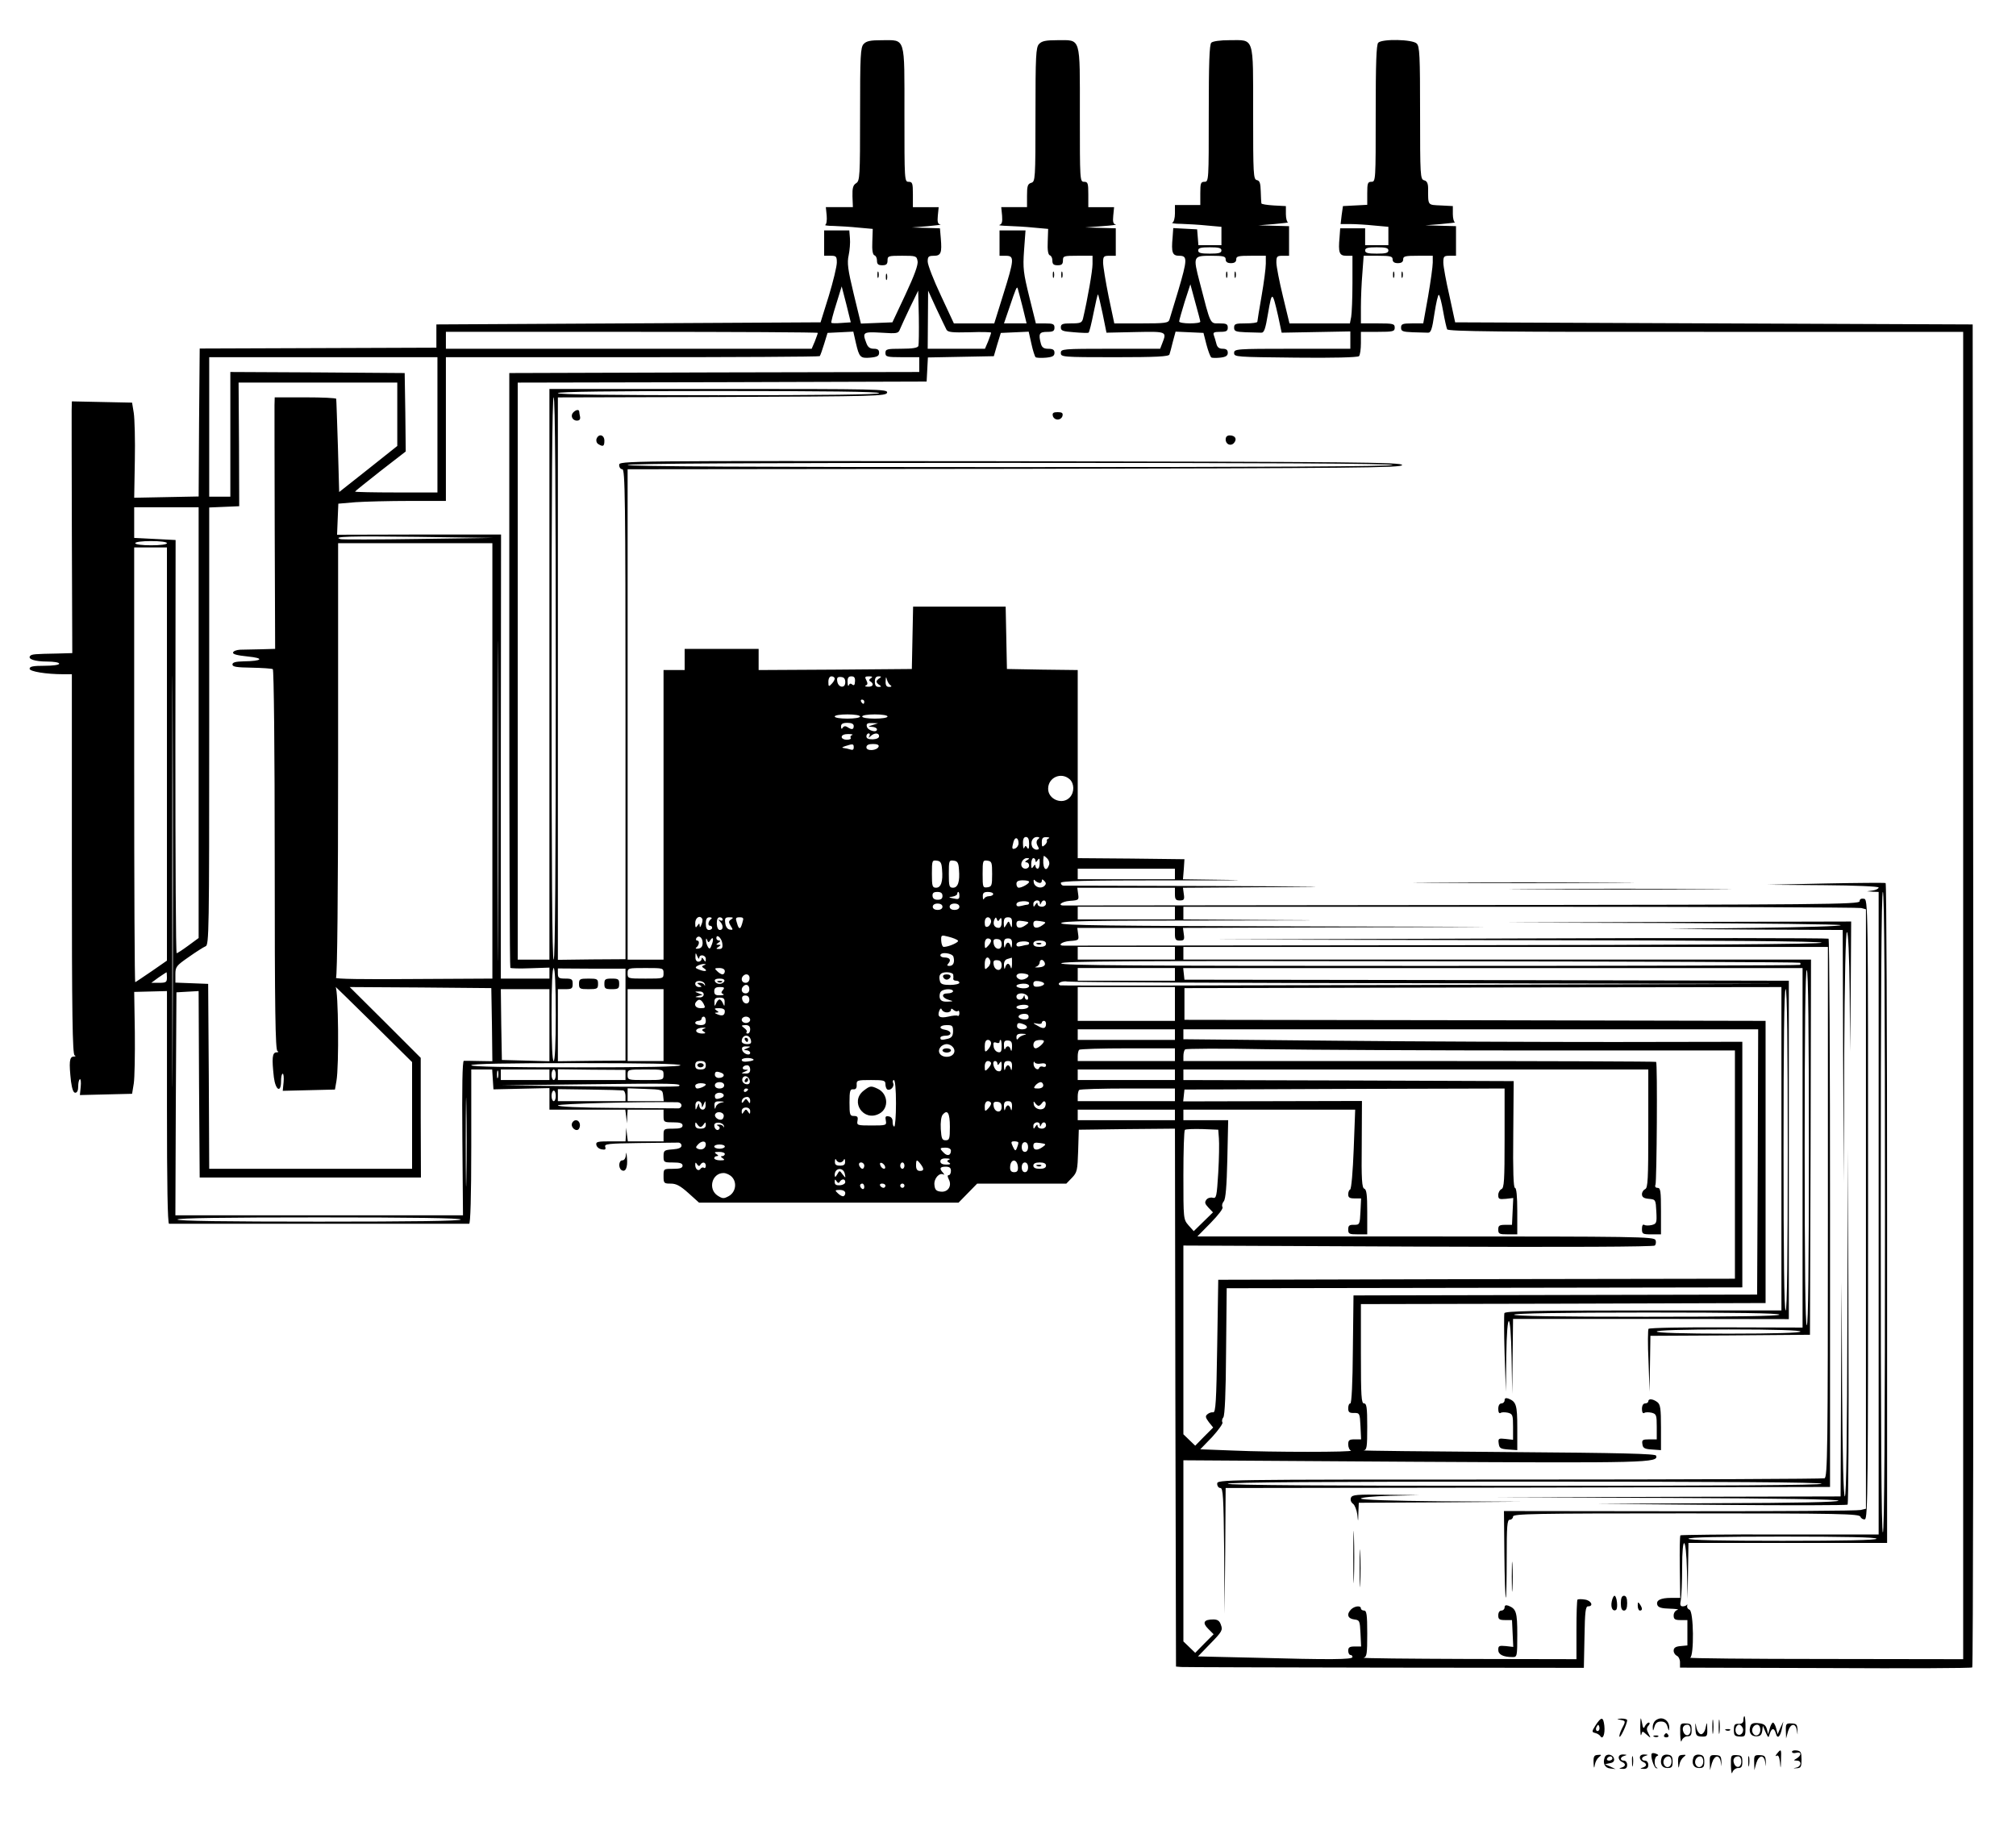<?xml version="1.0" standalone="no"?>
<!DOCTYPE svg PUBLIC "-//W3C//DTD SVG 20010904//EN"
 "http://www.w3.org/TR/2001/REC-SVG-20010904/DTD/svg10.dtd">
<svg version="1.0" xmlns="http://www.w3.org/2000/svg"
 width="954pt" height="874pt" viewBox="0 0 954 874"
 preserveAspectRatio="xMidYMid meet">

<g transform="translate(0,874) scale(0.1,-0.1)"
fill="#000000" stroke="none">
<path d="M4087 8532 c-15 -16 -17 -54 -17 -333 0 -295 -1 -315 -19 -326 -14
-9 -18 -22 -17 -62 l2 -51 -64 0 -64 0 4 -40 c2 -22 -1 -42 -7 -44 -5 -2 13
-5 40 -5 28 -1 80 -4 118 -8 l67 -6 -2 -60 c-2 -41 2 -62 10 -65 7 -2 12 -13
12 -25 0 -17 6 -22 25 -22 19 0 25 5 25 23 0 21 4 22 69 22 65 0 69 -1 73 -25
4 -17 -15 -68 -57 -158 l-62 -132 -74 -3 -75 -3 -34 140 c-28 116 -32 147 -24
183 5 24 8 60 6 81 l-3 37 -60 0 -59 0 0 -60 0 -60 30 0 c27 0 30 -3 30 -32 0
-18 -17 -89 -38 -158 l-39 -125 -909 -5 -909 -5 0 -55 0 -55 -560 -2 -560 -2
-3 -350 -2 -350 -153 -3 -152 -3 3 176 c2 97 -1 199 -5 225 l-8 49 -143 3
-142 3 -1 -43 c0 -24 0 -292 1 -595 l2 -553 -69 -2 c-109 -2 -122 -3 -130 -11
-14 -15 22 -27 80 -27 31 0 57 -4 57 -10 0 -6 -30 -10 -70 -10 -52 0 -70 -3
-70 -14 0 -13 78 -26 161 -26 l39 0 0 -899 c0 -710 3 -900 13 -904 7 -3 5 -6
-5 -6 -20 -1 -22 -28 -12 -118 5 -35 11 -53 20 -53 9 0 14 11 14 29 0 17 3 32
8 35 4 2 6 -13 4 -35 l-4 -40 123 3 124 3 8 49 c4 26 6 135 5 241 l-3 192 78
2 77 2 0 -550 c0 -361 3 -551 10 -551 6 0 325 0 710 0 385 0 705 0 710 0 6 0
10 128 10 365 l0 365 49 0 50 0 3 -47 3 -47 133 3 132 3 0 -51 0 -51 179 0
180 0 4 -32 4 -33 1 33 2 32 85 0 85 0 0 -30 c0 -29 2 -30 45 -30 33 0 45 -4
45 -15 0 -11 -12 -15 -45 -15 -43 0 -45 -1 -45 -30 l0 -30 -84 0 -85 0 -4 32
-4 33 -1 -32 -2 -33 -71 0 c-62 0 -70 -2 -67 -17 2 -10 13 -19 26 -21 16 -3
20 0 16 12 -5 14 14 16 160 18 91 1 174 2 184 2 9 1 17 -6 17 -14 0 -10 -13
-16 -42 -18 -40 -3 -43 -5 -43 -33 0 -28 2 -29 45 -29 33 0 45 -4 45 -15 0
-11 -12 -15 -45 -15 -45 0 -45 0 -45 -35 0 -33 2 -35 34 -35 26 0 45 -10 84
-45 l50 -45 614 0 614 0 44 45 44 45 211 0 211 0 27 28 c24 25 26 35 29 127
l3 100 227 3 228 2 2 -1272 3 -1273 25 -2 c14 -1 448 -2 965 -3 l940 -1 3 146
c2 120 5 145 17 145 28 0 15 28 -15 32 -17 3 -32 2 -35 0 -3 -3 -5 -68 -5
-144 l0 -138 -512 1 c-282 1 -505 3 -495 6 15 4 17 18 17 114 0 90 -3 109 -15
109 -8 0 -15 5 -15 10 0 15 -29 12 -46 -4 -23 -23 -17 -44 14 -48 26 -3 27 -6
30 -65 l3 -63 -31 0 c-23 0 -30 -4 -30 -20 0 -11 5 -20 10 -20 6 0 10 -4 10
-10 0 -12 -102 -13 -468 -3 l-263 6 59 61 c54 55 59 64 50 87 -6 20 -16 27
-36 27 -45 0 -54 -15 -25 -44 l26 -26 -44 -44 -43 -44 -28 27 -28 27 0 428 0
429 1093 -7 c1105 -6 1156 -5 1144 29 -3 9 -158 13 -703 17 -384 3 -691 6
-681 8 15 2 17 15 17 112 0 91 -3 110 -15 110 -13 0 -15 33 -15 235 l0 235
958 2 957 3 0 668 0 667 -1375 3 -1375 2 0 75 0 75 1413 3 1412 2 0 -765 0
-765 -654 0 c-515 0 -655 -3 -657 -13 -2 -6 -2 -93 1 -192 l6 -180 2 168 c3
225 21 221 25 -6 l3 -172 2 178 2 177 653 0 652 -1 0 801 0 800 -1430 3 -1430
2 -3 28 -3 27 1465 0 1466 0 0 -850 0 -851 -361 1 c-199 1 -364 -2 -368 -7 -3
-4 -4 -73 0 -153 l5 -145 2 132 2 133 378 2 377 3 3 888 2 887 -1485 0 -1485
0 0 30 0 30 1525 0 1525 0 0 -1254 c0 -1134 -2 -1254 -16 -1260 -9 -3 -659 -6
-1445 -6 -1422 0 -1429 0 -1429 -20 0 -11 7 -20 15 -20 13 0 15 -42 18 -297
l2 -298 3 297 2 298 1430 2 1430 3 0 1294 c0 712 -3 1297 -7 1300 -5 3 -663 4
-1463 1 l-1455 -5 1443 -3 c953 -1 1442 -5 1442 -12 0 -7 -601 -11 -1780 -12
-979 -1 -1789 -2 -1800 -2 -40 -2 -19 19 23 22 42 3 43 4 39 32 l-4 30 231 0
231 0 0 -30 c0 -25 4 -30 23 -30 20 0 23 4 19 30 l-4 30 858 3 c801 2 782 2
-286 4 -921 2 -1146 5 -1148 15 -2 11 145 13 755 13 417 0 548 1 291 2 l-468
3 0 30 0 30 1593 0 c875 0 1602 -3 1615 -6 l22 -6 0 -1418 0 -1418 -25 -6
c-14 -4 -399 -6 -857 -6 l-831 1 2 -203 c1 -111 4 -205 7 -207 2 -2 4 80 4
182 0 160 2 187 15 187 8 0 15 7 15 15 0 13 98 15 819 15 736 0 819 -2 825
-16 3 -8 13 -14 21 -12 14 3 15 164 15 1468 0 1462 0 1465 -20 1468 -13 2 -20
-2 -20 -12 0 -15 -178 -16 -1870 -18 -1028 -1 -1879 -2 -1890 -2 -40 -2 -19
19 23 22 42 3 43 4 39 32 l-4 30 231 0 231 0 0 -30 c0 -25 4 -30 23 -30 20 0
23 4 19 30 l-4 30 443 3 c312 2 230 3 -276 5 -396 1 -726 2 -732 2 -7 0 -13 6
-13 13 0 9 108 12 507 12 280 -1 410 1 290 2 l-219 3 4 48 3 47 -252 3 -253 2
0 445 0 445 -167 2 -168 3 -3 148 -3 147 -219 0 -219 0 -3 -147 -3 -148 -362
-3 -363 -2 0 50 0 50 -175 0 -175 0 0 -50 0 -50 -50 0 -50 0 0 -685 0 -685
-85 0 -85 0 0 1160 0 1160 1833 2 c1621 3 1832 5 1832 18 0 13 -214 15 -1852
18 -1848 2 -1853 2 -1853 -18 0 -11 7 -20 15 -20 13 0 15 -135 15 -1159 l0
-1159 -160 -1 -160 -2 0 1331 0 1330 777 2 c732 3 778 4 781 21 3 16 -40 17
-797 17 l-801 0 0 -1350 0 -1350 -75 0 -75 0 0 1365 0 1365 968 2 967 3 3 57
3 57 156 3 156 3 16 55 17 55 66 3 66 3 13 -58 c7 -32 16 -60 20 -63 5 -3 26
-4 49 -2 31 3 40 8 40 23 0 14 -7 19 -29 19 -21 0 -30 6 -35 23 -13 48 -8 57
29 57 28 0 35 4 35 20 0 17 -7 20 -44 20 l-44 0 -31 125 c-28 114 -31 135 -25
220 l7 95 -62 0 -61 0 0 -60 0 -60 30 0 c41 0 40 -16 -12 -182 l-43 -138 -95
0 -96 0 -62 133 c-34 72 -62 144 -62 160 0 23 4 27 29 27 34 0 39 14 33 83
l-4 47 -67 2 -66 2 75 6 c41 4 68 7 60 8 -12 2 -15 12 -12 42 l4 40 -61 0 -61
0 0 60 c0 53 -2 60 -20 60 -20 0 -20 7 -20 318 0 374 7 352 -107 352 -55 0
-73 -4 -86 -18z m-105 -1320 c-24 -2 -46 -2 -48 1 -2 2 8 41 23 88 l26 84 22
-85 21 -85 -44 -3z m857 76 l19 -78 -53 0 -54 0 25 73 c32 95 36 104 40 92 2
-5 12 -45 23 -87z m-493 -185 c-4 -9 -28 -13 -81 -13 -68 0 -75 -2 -75 -20 0
-18 7 -20 80 -20 l80 0 0 -35 0 -35 -970 -2 -970 -3 0 -1404 c0 -772 2 -1407
5 -1410 3 -3 46 -4 95 -2 l90 3 0 -26 0 -26 -115 0 -115 0 0 1051 1 1050 -388
0 -388 -1 3 74 3 73 82 7 c45 3 160 6 255 6 l172 0 0 340 0 340 881 0 c485 0
884 2 888 5 3 3 12 29 21 58 l16 52 61 3 61 3 12 -53 c16 -69 21 -74 69 -70
32 3 41 8 41 23 0 14 -7 19 -25 19 -18 0 -28 7 -35 26 -20 52 -17 55 70 50 76
-5 81 -4 89 17 5 12 26 58 47 102 l39 80 3 -124 c1 -69 0 -131 -2 -138z m133
77 c7 -12 27 -14 110 -12 55 2 101 1 101 -2 0 -4 -7 -22 -14 -41 l-15 -35
-135 0 -136 0 1 138 1 137 39 -85 c22 -47 44 -92 48 -100z m-609 -15 c0 -3 -7
-21 -14 -40 l-15 -35 -865 0 -866 0 0 40 0 40 880 0 c484 0 880 -2 880 -5z
m-1800 -435 l0 -320 -195 0 c-107 0 -195 2 -195 4 0 2 54 45 120 97 l120 93
-2 185 -3 186 -412 3 -413 2 0 -295 0 -295 -50 0 -50 0 0 330 0 330 540 0 540
0 0 -320z m-190 50 l0 -150 -137 -109 -138 -109 -6 217 c-4 119 -7 219 -8 224
0 4 -66 7 -146 7 l-145 0 -1 -37 c0 -21 0 -289 1 -595 l2 -558 -69 -2 c-37 -1
-81 -2 -97 -2 -16 -1 -31 -6 -33 -13 -3 -8 19 -14 69 -19 82 -8 70 -22 -19
-23 -39 -1 -53 -5 -53 -15 0 -11 20 -14 91 -15 50 -1 95 -4 100 -7 5 -3 9
-383 9 -904 0 -709 3 -899 13 -903 7 -3 5 -6 -5 -6 -20 -1 -22 -28 -12 -118 8
-62 34 -76 34 -18 0 19 3 35 8 35 4 0 6 -18 4 -40 l-4 -41 123 3 124 3 7 40
c13 73 9 429 -4 446 -7 7 72 -69 175 -171 l187 -185 0 -252 0 -253 -480 0
-480 0 -2 438 -3 437 -77 3 -78 3 0 39 c0 36 4 41 63 82 34 24 70 47 80 51 16
6 17 69 17 1041 l0 1035 71 3 71 3 -1 293 -2 292 375 0 376 0 0 -150z m2280
100 c0 -7 -260 -10 -760 -10 -500 0 -760 3 -760 10 0 7 260 10 760 10 500 0
760 -3 760 -10z m-1530 -1350 c0 -880 -3 -1330 -10 -1330 -7 0 -10 450 -10
1330 0 880 3 1330 10 1330 7 0 10 -450 10 -1330z m3960 1010 c0 -7 -610 -10
-1810 -10 -1200 0 -1810 3 -1810 10 0 7 610 10 1810 10 1200 0 1810 -3 1810
-10z m-5650 -1219 l0 -1019 -49 -36 c-27 -20 -52 -36 -55 -36 -4 0 -6 440 -6
978 l1 977 -98 5 -98 5 0 73 0 72 153 0 152 0 0 -1019z m1040 869 c-195 -3
-361 -3 -368 -1 -44 13 45 15 365 11 l358 -5 -355 -5z m-1190 -20 c0 -6 -32
-10 -75 -10 -43 0 -75 4 -75 10 0 6 32 10 75 10 43 0 75 -4 75 -10z m1540
-1030 l0 -1030 -375 -2 c-236 -2 -371 0 -365 6 6 6 10 400 10 1033 l0 1023
365 0 365 0 0 -1030z m27 -802 c-1 -337 -2 -62 -2 612 0 674 1 949 2 613 2
-337 2 -889 0 -1225z m-1567 835 l0 -978 -72 -50 c-40 -27 -75 -51 -78 -52 -3
-2 -5 461 -5 1027 l0 1030 78 0 77 0 0 -977z m27 -1391 c-1 -433 -2 -78 -2
788 0 866 1 1221 2 787 2 -433 2 -1141 0 -1575z m3133 1747 c0 -6 -7 -17 -15
-25 -13 -14 -15 -13 -15 10 0 16 6 26 15 26 8 0 15 -5 15 -11z m50 -17 c0 -31
-34 -26 -38 5 -3 17 2 21 17 20 15 -1 21 -8 21 -25z m46 4 c-1 -17 -4 -21 -13
-15 -7 7 -13 5 -16 -3 -3 -7 -6 -1 -6 15 -1 20 4 27 18 27 14 0 18 -7 17 -24z
m75 15 c-9 -6 -10 -11 -2 -15 19 -12 12 -26 -11 -25 -13 0 -17 3 -11 6 9 3 10
10 3 24 -9 16 -7 19 12 19 17 0 19 -3 9 -9z m41 0 c-8 -4 -14 -12 -14 -16 0
-4 6 -12 14 -16 10 -7 9 -9 -4 -9 -13 0 -18 8 -18 25 0 17 5 25 18 25 13 0 14
-2 4 -9z m52 -33 c7 -5 5 -8 -6 -8 -13 0 -18 7 -17 28 1 21 2 22 6 7 3 -11 10
-23 17 -27z m-124 -78 c0 -5 -2 -10 -4 -10 -3 0 -8 5 -11 10 -3 6 -1 10 4 10
6 0 11 -4 11 -10z m-20 -70 c0 -6 -27 -10 -60 -10 -33 0 -60 4 -60 10 0 6 27
10 60 10 33 0 60 -4 60 -10z m130 0 c0 -6 -27 -10 -60 -10 -33 0 -60 4 -60 10
0 6 27 10 60 10 33 0 60 -4 60 -10z m-160 -45 c0 -17 -9 -19 -30 -5 -9 6 -17
5 -22 -3 -5 -8 -8 -6 -8 6 0 12 8 17 30 17 20 0 30 -5 30 -15z m90 5 c-24 -8
-24 -8 -2 -9 12 -1 22 -6 22 -12 0 -18 -45 -5 -48 14 -3 13 3 17 25 16 l28 -1
-25 -8z m-98 -48 c-6 -2 -10 -8 -6 -13 3 -5 -6 -9 -19 -9 -13 0 -24 6 -24 13
0 9 12 14 31 14 17 0 25 -2 18 -5z m82 -4 c-6 -10 -4 -10 7 0 17 16 39 15 39
-1 0 -9 -12 -14 -30 -15 -20 0 -30 4 -30 14 0 8 5 14 11 14 5 0 7 -6 3 -12z
m-74 -54 c0 -11 -5 -14 -16 -10 -9 3 -23 6 -32 7 -10 1 -7 4 8 9 37 12 40 11
40 -6z m118 4 c-7 -20 -58 -23 -58 -4 0 11 10 16 31 16 20 0 29 -4 27 -12z
m904 -155 c22 -20 23 -61 1 -85 -34 -38 -103 -11 -103 40 0 54 62 81 102 45z
m-242 -303 c0 -10 -7 -20 -15 -24 -16 -6 -18 -2 -9 31 7 26 24 21 24 -7z m50
-2 c0 -23 -3 -29 -9 -19 -7 11 -9 11 -14 0 -3 -8 -6 1 -6 19 -1 22 4 32 14 32
10 0 15 -10 15 -32z m45 24 c-12 -8 -13 -22 -2 -39 5 -9 3 -13 -8 -13 -8 0
-18 7 -21 15 -9 22 3 45 23 45 11 0 14 -3 8 -8z m47 1 c-6 -2 -10 -8 -8 -11 2
-4 -2 -13 -10 -20 -12 -11 -14 -9 -14 13 0 20 5 25 23 24 12 0 16 -3 9 -6z m2
-126 c-15 -41 -34 -9 -25 43 1 2 8 -3 16 -11 9 -9 13 -23 9 -32z m-104 23
c-10 -6 -11 -10 -2 -10 6 0 12 -7 12 -15 0 -16 -25 -21 -34 -6 -10 15 5 41 23
41 14 0 14 -2 1 -10z m40 -2 c0 -9 4 -8 10 2 8 12 10 9 10 -12 0 -16 -4 -28
-10 -28 -5 0 -10 6 -10 13 0 8 -4 7 -10 -3 -8 -12 -10 -9 -10 13 0 15 5 27 10
27 6 0 10 -6 10 -12z m-442 -42 c5 -57 -5 -86 -28 -86 -18 0 -20 7 -20 66 0
62 1 65 23 62 18 -2 23 -10 25 -42z m80 0 c5 -57 -5 -86 -28 -86 -18 0 -20 7
-20 66 0 62 1 65 23 62 18 -2 23 -10 25 -42z m157 -21 c0 -55 -2 -60 -22 -63
-22 -3 -23 0 -23 63 0 63 1 66 23 63 20 -3 22 -8 22 -63z m865 0 l0 -25 -230
0 -230 0 0 25 0 25 230 0 230 0 0 -25z m-690 -37 c0 -9 -34 -28 -49 -28 -6 0
-11 8 -11 18 0 12 8 17 30 17 17 0 30 -3 30 -7z m48 -5 c6 -2 12 2 12 9 0 9 3
9 12 0 9 -9 9 -15 1 -23 -16 -16 -47 -7 -51 16 -2 11 0 16 5 10 4 -5 14 -11
21 -12z m-458 -62 c0 -13 -7 -18 -23 -18 -15 0 -23 6 -24 18 -1 14 5 19 23 19
17 0 24 -6 24 -19z m80 0 c0 -15 -5 -17 -27 -12 -26 5 -26 6 -5 9 12 2 22 8
22 13 0 5 2 9 5 9 3 0 5 -8 5 -19z m160 9 c0 -5 -9 -10 -19 -10 -11 0 -22 -6
-24 -12 -3 -7 -6 -3 -6 10 -1 17 5 22 24 22 14 0 25 -4 25 -10z m170 -41 c0
-5 -3 -9 -7 -9 -5 0 -18 -3 -30 -6 -16 -4 -23 -2 -23 7 0 9 12 14 30 15 17 1
30 -3 30 -7z m51 -1 c0 -10 2 -10 6 0 7 17 23 15 23 -3 0 -8 -9 -15 -20 -15
-11 0 -20 6 -20 13 0 8 -4 7 -10 -3 -8 -13 -10 -12 -10 3 0 19 30 24 31 5z
m-461 -18 c0 -9 -9 -15 -23 -15 -14 0 -23 6 -23 15 0 9 9 15 23 15 14 0 23 -6
23 -15z m80 0 c0 -9 -9 -15 -23 -15 -14 0 -23 6 -23 15 0 9 9 15 23 15 14 0
23 -6 23 -15z m1020 -30 l0 -30 -230 0 -230 0 0 30 0 30 230 0 230 0 0 -30z
m-2237 -27 c3 -5 1 -17 -4 -28 -5 -13 -8 -15 -8 -5 -1 13 -2 13 -11 0 -8 -12
-10 -9 -10 13 0 25 22 39 33 20z m42 -1 c-14 -10 -17 -32 -5 -32 6 0 10 -4 10
-10 0 -5 -7 -10 -15 -10 -10 0 -15 10 -15 30 0 22 5 30 18 30 9 0 13 -4 7 -8z
m55 -3 c0 -5 -6 -7 -12 -3 -10 6 -10 4 0 -7 16 -17 15 -39 -1 -39 -9 0 -14 12
-15 30 0 20 4 30 14 30 8 0 14 -5 14 -11z m40 1 c-13 -8 -13 -13 -2 -31 12
-18 11 -20 -5 -17 -11 2 -19 14 -21 31 -3 23 0 27 20 27 18 0 20 -2 8 -10z
m54 -12 c-3 -13 -8 -25 -10 -27 -6 -6 -11 1 -18 27 -6 18 -4 22 14 22 18 0 20
-4 14 -22z m1176 3 c0 -10 -7 -21 -15 -25 -11 -4 -15 1 -15 19 0 16 6 25 15
25 8 0 15 -9 15 -19z m41 10 c6 10 9 6 9 -13 0 -18 -5 -28 -14 -28 -20 0 -29
17 -21 38 6 13 9 14 12 3 5 -11 7 -11 14 0z m58 -18 c0 -24 -2 -25 -8 -8 -8
19 -8 19 -19 0 -11 -18 -11 -18 -12 8 0 20 5 27 20 27 15 0 20 -6 19 -27z m66
-9 c-26 -19 -45 -17 -45 4 0 15 6 18 32 14 29 -4 30 -6 13 -18z m80 0 c-26
-19 -45 -17 -45 4 0 15 6 18 32 14 29 -4 30 -6 13 -18z m-402 -74 c8 -7 -43
-30 -67 -30 -6 0 -11 13 -12 29 -1 28 0 28 35 19 20 -5 40 -13 44 -18z m-1208
-11 c0 -16 -6 -25 -20 -27 -11 -2 -16 0 -10 5 14 11 17 33 4 33 -5 0 -7 5 -4
11 11 17 30 4 30 -22z m93 -2 c3 -21 -1 -27 -15 -27 -15 0 -16 2 -3 10 13 9
13 10 0 10 -13 0 -13 1 0 10 10 6 11 10 3 10 -7 0 -13 5 -13 11 0 23 25 1 28
-24z m-57 14 c13 21 18 7 7 -21 -7 -20 -11 -22 -18 -10 -5 8 -9 22 -9 30 0 12
2 12 6 1 4 -11 7 -11 14 0z m1329 -2 c0 -6 -7 -17 -15 -25 -13 -14 -15 -13
-15 10 0 16 6 26 15 26 8 0 15 -5 15 -11z m50 -17 c0 -31 -34 -26 -38 5 -3 17
2 21 17 20 15 -1 21 -8 21 -25z m49 1 c-1 -17 -3 -21 -6 -10 -2 9 -8 17 -13
17 -5 0 -11 -8 -13 -17 -3 -11 -5 -7 -6 10 -1 21 4 27 19 27 15 0 20 -6 19
-27z m81 6 c0 -5 -3 -9 -7 -9 -5 0 -18 -3 -30 -6 -16 -4 -23 -2 -23 7 0 9 12
14 30 15 17 1 30 -3 30 -7z m80 -4 c0 -10 -10 -15 -30 -15 -20 0 -30 5 -30 15
0 10 10 15 30 15 20 0 30 -5 30 -15z m610 -45 l0 -30 -230 0 -230 0 0 30 0 30
230 0 230 0 0 -30z m-2251 -22 c1 19 31 14 31 -5 0 -15 -2 -16 -10 -3 -6 10
-10 11 -10 3 0 -7 -7 -13 -15 -13 -9 0 -15 9 -14 23 0 21 1 21 9 2 5 -11 9
-14 9 -7z m1203 5 c7 -26 -1 -43 -19 -43 -12 0 -13 3 -4 13 13 16 5 27 -21 27
-10 0 -18 5 -18 10 0 18 57 11 62 -7z m174 -18 c3 -8 -1 -22 -10 -30 -15 -15
-16 -14 -16 14 0 32 16 42 26 16z m103 -17 c-1 -18 -3 -25 -6 -15 -2 9 -8 17
-13 17 -5 0 -11 -8 -13 -17 -3 -12 -5 -8 -6 9 -1 17 5 28 17 31 9 3 18 5 20 6
1 0 1 -14 1 -31z m-49 -6 c0 -31 -34 -26 -38 5 -3 17 2 21 17 20 15 -1 21 -8
21 -25z m205 7 c0 -9 -12 -15 -30 -16 -16 -1 -22 1 -12 3 9 3 17 12 17 21 0 8
6 13 13 11 6 -3 12 -11 12 -19z m3573 6 c3 -3 3 -7 0 -10 -2 -3 -789 -5 -1749
-5 -1404 0 -1745 2 -1747 12 -2 11 335 12 1745 10 960 -1 1749 -4 1751 -7z
m-5187 -12 c-11 -4 -11 -7 0 -14 21 -13 7 -18 -21 -7 -20 7 -22 11 -10 18 8 5
22 9 30 9 12 0 12 -2 1 -6z m-701 -233 c0 -140 -4 -220 -10 -220 -6 0 -10 80
-10 220 0 140 4 220 10 220 6 0 10 -80 10 -220z m330 -1 l0 -217 -160 -1 -160
-2 0 171 0 170 35 0 c31 0 35 3 35 25 0 22 -4 25 -35 25 -30 0 -35 3 -35 24
l0 24 160 -1 160 0 0 -218z m180 196 c0 -25 -1 -25 -85 -25 -84 0 -85 0 -85
25 0 25 1 25 85 25 84 0 85 0 85 -25z m290 10 c0 -8 -5 -15 -11 -15 -6 0 -17
7 -25 15 -14 13 -13 15 10 15 16 0 26 -6 26 -15z m2130 -15 l0 -30 -230 0
-230 0 0 30 0 30 230 0 230 0 0 -30z m3000 -820 c0 -553 -3 -840 -10 -840 -7
0 -10 287 -10 840 0 553 3 840 10 840 7 0 10 -287 10 -840z m-7770 805 c0 -22
-4 -25 -37 -25 l-37 0 34 25 c19 13 36 24 38 25 1 0 2 -11 2 -25z m3721 13 c1
-7 1 -16 0 -20 0 -5 6 -8 14 -8 8 0 15 -4 15 -10 0 -5 -20 -10 -44 -10 -33 0
-45 4 -48 18 -8 29 2 42 33 42 16 0 30 -6 30 -12z m354 0 c10 -10 -22 -28 -39
-22 -25 10 -19 30 9 29 14 -1 27 -4 30 -7z m-1318 -18 c-1 -12 -8 -20 -19 -20
-18 0 -24 20 -11 33 14 14 32 6 30 -13z m-119 -12 c-3 -7 -13 -13 -23 -13 -10
0 -20 6 -22 13 -3 7 5 12 22 12 17 0 25 -5 23 -12z m-92 -16 c1 -7 0 -8 -3 -2
-2 5 -12 10 -21 10 -15 0 -15 -2 -2 -10 13 -8 12 -10 -2 -10 -10 0 -18 7 -18
16 0 19 42 16 46 -4z m1605 3 c0 -5 -12 -11 -26 -13 -18 -2 -25 1 -25 13 0 12
7 15 25 13 14 -2 26 -7 26 -13z m1813 3 l1671 -3 -1700 -5 c-935 -3 -1703 -4
-1708 -2 -20 9 9 23 35 18 17 -3 783 -7 1702 -8z m-1884 -13 c0 -7 -13 -12
-30 -11 -16 1 -30 6 -30 11 0 6 14 10 30 11 17 1 30 -4 30 -11z m-1324 -15 c0
-13 -7 -20 -18 -20 -18 0 -24 20 -11 33 13 14 29 7 29 -13z m-1218 -168 l2
-173 -62 1 c-35 1 -67 1 -73 1 -7 -1 -9 -128 -7 -366 l3 -365 -681 0 -680 0 2
528 3 527 52 3 53 3 2 -441 3 -441 523 0 524 0 -1 283 0 283 -168 168 -168
167 335 -2 335 -3 3 -173z m1093 164 c-9 -11 -9 -15 1 -19 7 -3 1 -6 -14 -6
-22 -1 -28 4 -28 19 0 15 7 20 26 20 22 0 24 -3 15 -14z m2139 -66 l0 -80
-230 0 -230 0 0 80 0 80 230 0 230 0 0 -80z m-2960 -100 l0 -171 -112 3 -113
3 -3 168 -2 167 115 0 115 0 0 -170z m540 0 l0 -170 -85 0 -85 0 0 170 0 170
85 0 85 0 0 -170z m1370 160 c0 -5 -12 -10 -26 -10 -32 0 -27 -22 7 -31 22 -6
21 -7 -7 -8 -23 -1 -33 4 -37 18 -2 11 0 24 6 30 14 14 57 14 57 1z m3950
-750 c0 -500 -3 -760 -10 -760 -7 0 -10 260 -10 760 0 500 3 760 10 760 7 0
10 -260 10 -760z m-5130 735 c0 -9 -9 -15 -22 -14 -21 1 -21 2 -3 7 l20 5 -20
8 c-19 7 -19 8 3 8 13 1 22 -5 22 -14z m1534 -10 c3 -8 1 -15 -4 -15 -6 0 -10
6 -11 13 0 10 -2 10 -6 0 -7 -18 -33 -16 -33 2 0 9 9 15 24 15 13 0 26 -7 30
-15z m-1318 -15 c0 -25 -29 -23 -34 3 -2 11 3 17 15 17 12 0 19 -7 19 -20z
m-117 -12 c0 -20 -1 -21 -8 -5 -4 10 -11 18 -16 18 -5 0 -12 -8 -16 -18 -7
-16 -8 -15 -8 5 -1 17 5 22 24 22 19 0 25 -5 24 -22z m-99 -8 c9 -18 8 -20
-15 -20 -24 0 -34 18 -18 33 11 12 22 8 33 -13z m1537 -13 c-4 -14 -57 -16
-57 -2 0 5 14 10 30 11 17 1 29 -3 27 -9z m-1437 -21 c0 -20 -11 -25 -35 -15
-13 5 -15 8 -5 8 13 1 13 2 0 11 -12 8 -9 10 13 10 17 0 27 -5 27 -14z m1051
-6 c10 0 19 5 19 11 0 8 4 9 13 0 8 -6 17 -8 20 -4 4 3 7 -1 7 -11 0 -9 -4
-15 -8 -12 -4 3 -25 1 -45 -4 -40 -9 -53 0 -42 28 5 12 9 13 12 5 3 -7 13 -13
24 -13z m385 -28 c-7 -11 -46 -4 -46 8 0 12 33 18 44 9 4 -4 5 -12 2 -17z
m-1526 -12 c0 -15 -7 -20 -25 -20 -14 0 -25 5 -25 10 0 6 7 10 15 10 8 0 15 5
15 10 0 6 5 10 10 10 6 0 10 -9 10 -20z m210 5 c0 -8 -9 -15 -20 -15 -11 0
-20 7 -20 15 0 8 9 15 20 15 11 0 20 -7 20 -15z m1400 -19 c0 -23 -13 -26 -40
-9 -24 13 -24 14 -2 10 12 -3 22 -1 22 4 0 5 5 9 10 9 6 0 10 -6 10 -14z
m-106 -2 c24 -9 19 -24 -7 -24 -14 0 -24 6 -24 15 0 16 7 18 31 9z m-1294 -24
c0 -11 -5 -20 -12 -20 -6 0 -8 3 -5 7 4 3 -1 12 -11 19 -16 12 -15 13 6 14 15
0 22 -6 22 -20z m960 -9 c0 -21 -6 -30 -22 -35 -32 -8 -38 -7 -38 4 0 6 12 10
26 10 31 0 28 23 -4 28 -33 5 -26 22 8 22 26 0 30 -3 30 -29z m-1179 12 c-11
-5 -11 -7 0 -14 10 -6 8 -9 -8 -9 -12 0 -24 4 -27 9 -7 10 10 19 34 19 12 0
12 -1 1 -5z m2229 -28 l0 -25 -230 0 -230 0 0 25 0 25 230 0 230 0 0 -25z
m2758 -602 l-3 -628 -955 -2 -955 -2 -3 -256 c-1 -158 -6 -255 -12 -255 -6 0
-10 -10 -10 -23 0 -18 5 -23 28 -22 26 0 27 -2 30 -62 l3 -63 -31 0 c-25 0
-30 -4 -30 -24 0 -13 6 -27 13 -29 18 -8 -375 -8 -556 0 l-157 6 56 58 c30 33
52 64 49 69 -4 6 -2 17 4 24 7 8 12 118 13 312 l3 299 1220 2 1220 2 0 581 0
581 -605 -1 c-333 0 -928 2 -1322 6 l-718 7 0 24 0 23 1360 0 1360 0 -2 -627z
m-3473 600 c-11 -3 -23 -10 -27 -17 -5 -7 -8 -5 -8 7 0 12 7 17 28 16 21 -1
22 -2 7 -6z m-1292 -23 c4 -16 0 -20 -19 -20 -13 0 -24 6 -24 13 0 32 35 37
43 7z m1137 -16 c0 -8 -7 -22 -15 -30 -13 -14 -15 -12 -15 15 0 21 5 31 15 31
8 0 15 -7 15 -16z m50 -15 c0 -24 -4 -30 -17 -27 -10 2 -20 14 -21 27 -3 18 0
22 12 18 9 -4 16 -2 16 3 0 6 2 10 5 10 3 0 5 -14 5 -31z m49 -4 c-1 -16 -3
-22 -6 -12 -5 20 -19 22 -26 5 -3 -7 -6 -1 -6 14 -1 21 3 26 19 25 16 -1 20
-8 19 -32z m151 29 c0 -10 -28 -34 -39 -34 -12 0 -15 23 -4 33 8 8 43 9 43 1z
m-431 -28 c18 -21 2 -46 -29 -46 -31 0 -47 25 -29 46 6 8 19 14 29 14 10 0 23
-6 29 -14z m-974 -6 c-17 -7 -17 -9 -2 -9 9 -1 17 -6 17 -12 0 -17 -34 -5 -38
14 -3 12 3 17 20 16 22 0 22 -1 3 -9z m2025 -30 l0 -30 -230 0 -230 0 0 23 c0
13 3 27 7 30 3 4 107 7 230 7 l223 0 0 -30z m1727 20 l923 0 0 -540 0 -540
-1222 -2 -1223 -3 -5 -315 c-4 -258 -7 -314 -19 -312 -7 1 -19 -2 -27 -9 -11
-9 -10 -15 6 -37 l21 -26 -43 -43 -42 -43 -28 27 -28 27 0 446 0 447 1111 -5
c712 -3 1114 -1 1120 5 5 5 7 17 3 26 -6 16 -87 17 -1087 17 l-1081 0 63 64
c37 38 61 69 56 75 -4 7 -1 19 6 27 9 11 14 70 17 200 l4 184 -106 0 -106 0 0
25 0 25 406 0 407 0 -7 -187 c-4 -104 -11 -189 -17 -191 -5 -2 -9 -12 -9 -23
0 -15 7 -19 30 -19 l31 0 -3 -62 c-3 -61 -4 -63 -30 -63 -23 1 -28 -4 -28 -22
0 -21 5 -23 45 -23 l45 0 0 105 c0 81 -3 107 -14 111 -11 4 -14 43 -12 210 l1
205 -423 -1 -423 -1 3 28 3 28 758 3 757 2 0 -235 c0 -200 -2 -236 -15 -241
-8 -4 -15 -16 -15 -28 0 -19 4 -21 36 -18 l35 4 -3 -63 -3 -64 -32 0 c-28 0
-33 -4 -33 -22 0 -21 5 -23 45 -23 l45 0 0 110 c0 71 -4 110 -11 110 -7 0 -10
80 -8 253 l2 252 -782 3 -781 2 0 25 0 25 1100 0 1100 0 0 -280 c0 -240 -2
-281 -15 -286 -8 -4 -15 -14 -15 -24 0 -14 9 -20 33 -22 32 -3 32 -4 35 -60 3
-54 1 -58 -22 -64 -14 -3 -30 -3 -35 1 -7 4 -11 -4 -11 -19 0 -24 3 -26 45
-26 l45 0 0 110 c0 94 -2 110 -16 110 -10 0 -14 6 -10 15 6 17 10 575 3 581
-2 2 -507 4 -1121 4 l-1116 0 0 23 c0 13 3 27 8 32 4 4 175 5 381 1 206 -3
790 -6 1298 -6z m-3721 -43 c3 -3 -9 -7 -26 -9 -19 -3 -30 0 -30 7 0 11 46 13
56 2z m-226 -27 c0 -15 -7 -20 -25 -20 -18 0 -25 5 -25 20 0 15 7 20 25 20 18
0 25 -5 25 -20z m1350 9 c0 -6 -7 -17 -15 -25 -13 -14 -15 -13 -15 10 0 16 6
26 15 26 8 0 15 -5 15 -11z m30 -1 c0 -9 4 -8 10 2 8 12 10 9 10 -13 0 -22 -4
-28 -17 -25 -19 3 -32 48 -14 48 6 0 11 -6 11 -12z m69 -15 c-1 -17 -3 -21 -6
-10 -2 9 -8 17 -13 17 -5 0 -11 -8 -13 -17 -3 -11 -5 -7 -6 10 -1 21 4 27 19
27 15 0 20 -6 19 -27z m136 15 c16 3 25 0 25 -8 0 -7 -6 -10 -14 -7 -8 3 -16
1 -18 -5 -6 -17 -28 0 -27 20 0 9 3 12 5 6 3 -6 16 -9 29 -6z m-1705 -8 c0 -7
-172 -10 -495 -10 -323 0 -495 3 -495 10 0 7 172 10 495 10 323 0 495 -3 495
-10z m330 -20 c0 -14 -6 -20 -22 -19 -22 0 -22 1 -3 9 18 8 18 9 2 9 -21 1
-13 21 9 21 8 0 14 -9 14 -20z m-1193 -37 c-3 -10 -5 -4 -5 12 0 17 2 24 5 18
2 -7 2 -21 0 -30z m243 12 l0 -25 -115 0 -115 0 0 25 0 25 115 0 115 0 0 -25z
m30 0 c0 -14 -4 -25 -10 -25 -5 0 -10 11 -10 25 0 14 5 25 10 25 6 0 10 -11
10 -25z m330 -1 l0 -24 -160 0 -160 0 0 25 0 26 160 -2 160 -1 0 -24z m180 1
c0 -25 -1 -25 -85 -25 -84 0 -85 0 -85 25 0 25 1 25 85 25 84 0 85 0 85 -25z
m2420 0 l0 -25 -230 0 -230 0 0 25 0 25 230 0 230 0 0 -25z m-3353 -487 c-1
-95 -3 -20 -3 167 0 187 2 265 3 173 2 -92 2 -245 0 -340z m1207 496 c20 -8
11 -24 -13 -24 -10 0 -18 7 -18 15 0 16 7 18 31 9z m134 -37 c2 -10 -3 -17
-12 -17 -18 0 -29 16 -21 31 9 14 29 6 33 -14z m642 -16 c0 -11 4 -22 8 -25
14 -9 35 12 29 28 -4 9 -2 16 3 16 6 0 10 -46 10 -110 0 -60 -4 -110 -8 -110
-5 0 -8 10 -8 22 1 14 -6 24 -18 26 -15 3 -18 -1 -14 -20 4 -22 2 -23 -67 -23
-69 0 -71 1 -67 23 3 17 0 22 -17 22 -19 0 -21 5 -21 64 0 55 3 64 18 62 12
-1 17 6 16 22 -1 21 3 22 68 22 61 0 68 -2 68 -19z m-978 -10 c-6 -3 -196 -4
-424 -1 l-413 5 410 5 c399 5 447 4 427 -9z m128 8 c0 -7 -26 -19 -41 -19 -5
0 -9 6 -9 13 0 6 11 12 25 12 14 0 25 -3 25 -6z m87 -4 c0 -9 -9 -15 -22 -15
-13 0 -22 6 -22 15 0 9 9 15 22 15 13 0 22 -6 22 -15z m1510 0 c0 -9 -10 -15
-25 -15 -21 0 -22 2 -12 15 7 8 18 15 25 15 6 0 12 -7 12 -15z m-1989 -24 c6
0 12 -12 12 -26 l0 -25 -160 0 -160 0 0 28 0 29 148 -2 c81 -1 153 -3 160 -4z
m190 -23 l3 -28 -85 0 -86 0 0 30 0 31 83 -3 c81 -3 82 -3 85 -30z m402 28 c0
-3 -4 -8 -10 -11 -5 -3 -10 -1 -10 4 0 6 5 11 10 11 6 0 10 -2 10 -4z m2020
-26 l0 -30 -230 0 -230 0 0 23 c0 13 3 27 7 30 3 4 107 7 230 7 l223 0 0 -30z
m-2930 -5 c0 -14 -4 -25 -10 -25 -5 0 -10 11 -10 25 0 14 5 25 10 25 6 0 10
-11 10 -25z m794 6 c3 -5 -1 -12 -10 -15 -24 -9 -31 -7 -31 9 0 16 32 21 41 6z
m126 -28 c0 -15 -2 -16 -10 -3 -9 13 -11 13 -20 0 -5 -8 -10 -10 -10 -4 0 14
10 24 27 24 7 0 13 -8 13 -17z m-325 -23 c0 -8 -8 -15 -17 -14 -10 0 -142 1
-293 2 -173 1 -275 6 -275 12 0 8 390 18 565 15 11 0 20 -7 20 -15z m96 3 c0
-15 2 -15 9 2 8 19 9 19 9 -2 1 -14 -5 -23 -14 -23 -8 0 -15 8 -16 18 0 14 -2
14 -9 -3 -8 -19 -9 -19 -9 3 -1 13 5 22 14 22 8 0 15 -8 16 -17z m92 10 c-12
-2 -24 -12 -26 -21 -3 -12 -5 -10 -6 6 -1 18 4 22 27 21 22 -1 23 -2 5 -6z
m1277 -4 c0 -6 -7 -17 -15 -25 -13 -14 -15 -13 -15 10 0 16 6 26 15 26 8 0 15
-5 15 -11z m50 -17 c0 -31 -34 -26 -38 5 -3 17 2 21 17 20 15 -1 21 -8 21 -25z
m49 1 c-1 -17 -3 -21 -6 -10 -2 9 -8 17 -13 17 -5 0 -11 -8 -13 -17 -3 -11 -5
-7 -6 10 -1 21 4 27 19 27 15 0 20 -6 19 -27z m126 5 c4 0 11 6 16 13 11 18
23 4 15 -16 -8 -23 -50 -15 -54 10 -2 15 -1 16 6 7 5 -8 13 -14 17 -14z
m-1365 -25 c0 -15 -2 -16 -10 -3 -9 13 -11 13 -20 0 -8 -13 -10 -12 -10 3 0
10 8 17 20 17 12 0 20 -7 20 -17z m2010 -18 l0 -25 -230 0 -230 0 0 25 0 25
230 0 230 0 0 -25z m-2135 -4 c0 -8 -4 -16 -10 -18 -16 -5 -38 14 -30 26 9 16
40 9 40 -8z m1070 -52 c0 -57 -2 -64 -20 -64 -17 0 -20 8 -23 53 -2 32 2 60 9
68 23 27 34 8 34 -57z m-1180 -1 c4 0 12 6 16 14 7 10 9 9 9 -4 0 -13 -8 -18
-25 -18 -17 0 -25 5 -25 18 0 13 2 14 9 4 4 -8 12 -14 16 -14z m111 4 c1 -7 0
-8 -3 -2 -2 5 -12 10 -21 9 -11 0 -12 -2 -4 -6 6 -2 10 -9 6 -14 -8 -13 -24
-1 -24 17 0 19 42 15 46 -4z m1495 6 c0 -10 2 -10 6 0 7 17 23 15 23 -3 0 -8
-9 -15 -20 -15 -11 0 -20 6 -20 13 0 8 -4 7 -10 -3 -8 -13 -10 -12 -10 3 0 19
30 24 31 5z m847 -63 c2 -22 1 -96 -3 -163 -7 -114 -9 -123 -26 -119 -10 3
-24 -1 -30 -9 -9 -12 -8 -19 9 -37 l22 -23 -46 -45 -45 -44 -25 28 c-24 28
-24 30 -24 236 0 114 3 211 7 215 4 4 41 5 83 4 l75 -3 3 -40z m-2428 -29 c0
-19 -17 -29 -36 -22 -12 5 -13 8 -2 20 17 19 38 20 38 2z m1479 7 c0 -5 -3
-16 -7 -25 -6 -15 -9 -14 -19 7 -10 22 -9 25 8 25 10 0 19 -3 18 -7z m46 -20
c0 -14 -6 -23 -15 -23 -9 0 -15 9 -15 23 0 14 6 23 15 23 9 0 15 -9 15 -23z
m70 1 c-26 -19 -45 -17 -45 4 0 15 6 18 32 14 29 -4 30 -6 13 -18z m-1505 1
c0 -5 -11 -10 -25 -10 -14 0 -25 5 -25 10 0 6 11 10 25 10 14 0 25 -4 25 -10z
m1070 -19 c0 -23 -17 -28 -34 -10 -21 21 -20 24 9 24 15 0 25 -6 25 -14z
m-1070 -16 c0 -5 -6 -10 -12 -10 -9 0 -8 -4 2 -10 12 -8 9 -10 -12 -10 -16 0
-28 5 -28 10 0 6 6 10 13 10 8 0 7 4 -3 10 -12 8 -9 10 13 10 15 0 27 -4 27
-10z m545 -40 c7 0 16 6 18 13 3 6 6 3 6 -8 1 -15 -5 -20 -24 -20 -19 0 -25 5
-24 20 0 11 3 14 6 8 2 -7 11 -13 18 -13z m516 13 c-11 -5 -11 -7 0 -14 10 -6
6 -9 -13 -9 -18 0 -28 5 -28 15 0 10 9 15 28 14 15 0 21 -3 13 -6z m-135 -20
c18 -24 17 -33 -3 -33 -12 0 -18 8 -18 25 0 30 3 31 21 8z m461 -14 c1 -18 -3
-25 -18 -25 -13 0 -19 7 -19 21 0 43 33 46 37 4z m-1503 10 c10 16 26 13 26
-5 0 -8 -4 -13 -9 -9 -5 3 -12 1 -16 -5 -9 -14 -25 -2 -25 18 0 13 2 14 9 3 6
-9 11 -10 15 -2z m776 -4 c0 -8 -4 -15 -9 -15 -5 0 -11 7 -15 15 -3 9 0 15 9
15 8 0 15 -7 15 -15z m98 -3 c6 -18 -15 -14 -22 4 -4 10 -1 14 6 12 6 -2 14
-10 16 -16z m92 3 c0 -8 -4 -15 -10 -15 -5 0 -10 7 -10 15 0 8 5 15 10 15 6 0
10 -7 10 -15z m585 -8 c0 -14 -6 -23 -15 -23 -9 0 -15 9 -15 23 0 14 6 23 15
23 9 0 15 -9 15 -23z m85 8 c0 -10 -10 -15 -30 -15 -20 0 -30 5 -30 15 0 10
10 15 30 15 20 0 30 -5 30 -15z m-450 -25 c0 -11 -5 -20 -10 -20 -7 0 -7 -6 0
-20 16 -31 -4 -62 -38 -58 -21 2 -28 9 -30 31 -4 30 23 61 43 50 5 -3 4 0 -2
8 -19 20 -16 29 12 29 18 0 25 -5 25 -20z m-502 -15 c4 -20 4 -20 -11 -1 -14
19 -14 19 -25 0 -9 -15 -11 -16 -12 -3 0 35 42 38 48 4z m-534 -14 c25 -27 17
-72 -15 -90 -24 -13 -29 -13 -53 2 -47 31 -27 107 28 107 13 0 31 -9 40 -19z
m510 -22 c10 15 26 14 26 -2 0 -7 -11 -14 -25 -15 -18 -1 -25 3 -25 16 0 13 2
14 9 3 6 -9 11 -10 15 -2z m116 -25 c0 -8 -4 -12 -10 -9 -5 3 -10 10 -10 16 0
5 5 9 10 9 6 0 10 -7 10 -16z m100 6 c0 -5 -4 -10 -9 -10 -6 0 -13 5 -16 10
-3 6 1 10 9 10 9 0 16 -4 16 -10z m90 0 c0 -5 -4 -10 -10 -10 -5 0 -10 5 -10
10 0 6 5 10 10 10 6 0 10 -4 10 -10z m-280 -35 c0 -8 -5 -15 -11 -15 -6 0 -17
7 -25 15 -14 13 -13 15 10 15 16 0 26 -6 26 -15z m-1820 -125 c0 -7 -230 -10
-670 -10 -440 0 -670 3 -670 10 0 7 230 10 670 10 440 0 670 -3 670 -10z
m6240 -450 c0 -7 -217 -10 -631 -10 -417 0 -628 3 -624 10 4 6 225 10 631 10
409 0 624 -3 624 -10z m100 -80 c0 -6 -120 -10 -340 -10 -220 0 -340 4 -340
10 0 6 120 10 340 10 220 0 340 -4 340 -10z m100 -720 c0 -7 -475 -10 -1405
-10 -930 0 -1405 3 -1405 10 0 7 475 10 1405 10 930 0 1405 -3 1405 -10z"/>
<path d="M4908 4273 c7 -3 16 -2 19 1 4 3 -2 6 -13 5 -11 0 -14 -3 -6 -6z"/>
<path d="M2740 4085 c0 -23 4 -25 45 -25 41 0 45 2 45 25 0 23 -4 25 -45 25
-41 0 -45 -2 -45 -25z"/>
<path d="M2860 4085 c0 -22 4 -25 35 -25 31 0 35 3 35 25 0 22 -4 25 -35 25
-31 0 -35 -3 -35 -25z"/>
<path d="M4463 4118 c2 -7 10 -13 17 -13 7 0 15 6 18 13 2 7 -5 12 -18 12 -13
0 -20 -5 -17 -12z"/>
<path d="M3398 4093 c7 -3 16 -2 19 1 4 3 -2 6 -13 5 -11 0 -14 -3 -6 -6z"/>
<path d="M3525 3820 c3 -5 8 -10 11 -10 2 0 4 5 4 10 0 6 -5 10 -11 10 -5 0
-7 -4 -4 -10z"/>
<path d="M4460 3770 c0 -5 9 -10 20 -10 11 0 20 5 20 10 0 6 -9 10 -20 10 -11
0 -20 -4 -20 -10z"/>
<path d="M3300 3700 c0 -5 7 -10 15 -10 8 0 15 5 15 10 0 6 -7 10 -15 10 -8 0
-15 -4 -15 -10z"/>
<path d="M3525 3630 c-3 -5 -1 -10 4 -10 6 0 11 5 11 10 0 6 -2 10 -4 10 -3 0
-8 -4 -11 -10z"/>
<path d="M4086 3579 c-65 -52 1 -148 75 -108 47 25 42 95 -8 118 -32 15 -36
14 -67 -10z"/>
<path d="M4908 3223 c7 -3 16 -2 19 1 4 3 -2 6 -13 5 -11 0 -14 -3 -6 -6z"/>
<path d="M4917 8532 c-15 -16 -17 -55 -17 -335 0 -307 -1 -316 -20 -322 -17
-5 -20 -15 -20 -61 l0 -54 -61 0 -61 0 4 -40 c2 -29 0 -40 -12 -44 -8 -2 10
-4 40 -5 30 -1 85 -4 123 -8 l67 -6 -2 -60 c-2 -41 2 -62 10 -65 7 -2 12 -13
12 -25 0 -17 6 -22 25 -22 19 0 25 5 25 23 0 21 4 22 70 22 l70 0 0 -39 c0
-32 -23 -164 -45 -258 -5 -20 -12 -23 -55 -23 -42 0 -50 -3 -50 -19 0 -16 10
-19 63 -23 34 -3 65 -4 68 -2 4 2 14 44 24 94 10 50 19 89 21 87 2 -2 12 -44
22 -92 l18 -89 137 3 c149 3 149 3 127 -53 l-10 -26 -235 0 c-228 0 -235 -1
-235 -20 0 -19 7 -20 255 -20 196 0 256 3 259 13 2 6 10 34 16 60 l13 48 66
-3 66 -3 14 -55 c8 -30 18 -57 23 -61 4 -3 24 -3 43 -1 26 3 35 9 35 23 0 13
-7 19 -24 19 -17 0 -26 7 -30 24 -3 13 -9 31 -12 40 -5 13 1 16 30 16 29 0 36
4 36 20 0 17 -7 20 -40 20 -45 0 -40 -10 -93 195 -32 123 -31 125 54 125 59 0
69 -3 69 -17 0 -12 8 -18 25 -18 17 0 25 6 25 18 0 15 10 17 70 17 l70 0 0
-37 c0 -21 -9 -90 -20 -153 -11 -63 -20 -118 -20 -122 0 -5 -25 -8 -55 -8 -48
0 -55 -2 -55 -20 0 -17 7 -20 55 -22 30 -1 63 -2 73 -2 14 -1 20 16 33 94 18
104 20 103 47 -14 l17 -80 163 3 162 3 0 -41 0 -41 -275 0 c-267 0 -275 -1
-275 -20 0 -19 9 -19 291 -22 174 -2 294 1 300 7 5 5 9 33 9 62 l0 53 80 0
c73 0 80 2 80 20 0 18 -7 20 -80 20 l-80 0 0 78 c0 42 3 114 7 160 l6 82 68 0
c59 0 69 -3 69 -17 0 -12 8 -18 25 -18 17 0 25 6 25 18 0 15 10 17 70 17 l70
0 0 -32 c0 -18 -10 -90 -22 -160 l-23 -128 -52 0 c-46 0 -53 -3 -53 -20 0 -17
7 -20 55 -22 30 -1 63 -2 72 -2 14 -1 20 15 31 91 8 51 17 91 21 88 4 -2 13
-37 20 -77 7 -40 16 -79 19 -86 6 -10 242 -13 1225 -12 l1217 0 0 -3140 0
-3140 -652 1 c-359 0 -647 3 -640 6 19 8 17 219 -3 227 -8 3 -13 11 -11 18 1
7 1 10 -1 6 -3 -5 -12 -8 -20 -8 -12 0 -14 7 -9 31 3 17 6 85 6 150 0 165 19
154 23 -14 l3 -132 2 133 2 132 470 0 470 0 0 1559 c0 858 -3 1561 -7 1563 -5
2 -132 1 -283 -2 l-275 -6 263 -2 c154 -1 262 -6 262 -11 0 -5 -12 -12 -27
-14 l-28 -4 28 -2 27 -1 0 -1520 0 -1520 -466 0 c-257 1 -469 -2 -472 -4 -3
-3 -4 -71 -3 -151 l2 -145 -43 0 c-51 0 -73 -12 -65 -34 5 -12 21 -16 59 -17
29 -1 45 -3 36 -6 -10 -2 -18 -14 -18 -26 0 -18 6 -22 33 -22 l32 0 0 -60 0
-60 -32 -3 c-24 -2 -33 -8 -33 -22 0 -10 7 -20 15 -24 8 -3 15 -17 15 -30 l0
-26 688 -2 c378 -2 690 -1 695 3 4 3 6 1434 5 3180 l-3 3174 -1224 5 -1225 5
-27 125 c-16 69 -29 140 -29 158 0 29 3 32 30 32 l30 0 0 70 0 70 -72 2 -73 2
75 6 c41 4 71 7 65 8 -5 1 -10 19 -10 39 l0 38 -57 3 c-63 3 -60 -2 -60 81 0
24 -6 35 -19 38 -18 5 -19 21 -19 318 0 272 -2 316 -16 329 -19 20 -163 23
-182 4 -9 -9 -12 -97 -12 -335 0 -316 0 -323 -20 -323 -18 0 -20 -7 -20 -55
l0 -54 -57 -3 -58 -3 -6 -42 -5 -43 45 0 c25 0 76 -3 114 -7 l67 -6 0 -43 0
-44 -55 0 -55 0 0 40 0 40 -59 0 -59 0 -3 -42 c-7 -74 -1 -88 32 -88 l29 0 0
-129 c0 -71 -3 -143 -6 -160 l-6 -31 -143 0 -143 0 -31 128 c-17 70 -31 142
-31 160 0 29 3 32 30 32 l30 0 0 70 0 70 -72 2 -73 2 75 6 c41 4 71 7 65 8 -5
1 -10 19 -10 39 l0 38 -57 3 c-32 2 -59 6 -59 10 -1 4 -2 29 -3 57 -1 39 -5
50 -18 53 -17 3 -18 26 -18 316 0 369 7 346 -111 346 -45 0 -80 -5 -87 -12 -9
-9 -12 -97 -12 -335 0 -316 0 -323 -20 -323 -18 0 -20 -7 -20 -55 l0 -55 -60
0 -60 0 0 -39 c0 -22 -5 -42 -12 -44 -7 -3 12 -6 42 -6 30 -1 85 -4 123 -8
l67 -6 0 -43 0 -44 -54 0 -55 0 -3 38 -3 37 -56 3 -57 3 -3 -43 c-7 -74 -1
-88 32 -88 39 0 38 -18 -6 -167 -20 -65 -38 -126 -41 -135 -5 -16 -20 -18
-133 -18 l-128 0 -27 128 c-14 70 -26 142 -26 160 0 29 3 32 30 32 l30 0 0 65
0 65 -72 2 -73 2 80 6 c44 3 73 7 65 8 -12 2 -15 12 -12 42 l4 40 -61 0 -61 0
0 60 c0 53 -2 60 -20 60 -20 0 -20 7 -20 318 0 374 7 352 -107 352 -55 0 -73
-4 -86 -18z m863 -977 c0 -12 -13 -15 -55 -15 -42 0 -55 3 -55 15 0 12 13 15
55 15 42 0 55 -3 55 -15z m790 0 c0 -12 -13 -15 -55 -15 -42 0 -55 3 -55 15 0
12 13 15 55 15 42 0 55 -3 55 -15z m-890 -337 c0 -5 -22 -8 -50 -8 -27 0 -50
4 -50 9 0 6 12 47 26 93 l27 83 23 -85 c13 -47 24 -88 24 -92z m3240 -4213 c0
-1003 -3 -1515 -10 -1515 -7 0 -10 512 -10 1515 0 1003 3 1515 10 1515 7 0 10
-512 10 -1515z m-40 -1545 c0 -7 -155 -10 -445 -10 -290 0 -445 3 -445 10 0 7
155 10 445 10 290 0 445 -3 445 -10z"/>
<path d="M4152 7440 c0 -14 2 -19 5 -12 2 6 2 18 0 25 -3 6 -5 1 -5 -13z"/>
<path d="M4982 7440 c0 -14 2 -19 5 -12 2 6 2 18 0 25 -3 6 -5 1 -5 -13z"/>
<path d="M5022 7440 c0 -14 2 -19 5 -12 2 6 2 18 0 25 -3 6 -5 1 -5 -13z"/>
<path d="M5802 7440 c0 -14 2 -19 5 -12 2 6 2 18 0 25 -3 6 -5 1 -5 -13z"/>
<path d="M5842 7440 c0 -14 2 -19 5 -12 2 6 2 18 0 25 -3 6 -5 1 -5 -13z"/>
<path d="M6592 7440 c0 -14 2 -19 5 -12 2 6 2 18 0 25 -3 6 -5 1 -5 -13z"/>
<path d="M6632 7440 c0 -14 2 -19 5 -12 2 6 2 18 0 25 -3 6 -5 1 -5 -13z"/>
<path d="M4192 7430 c0 -14 2 -19 5 -12 2 6 2 18 0 25 -3 6 -5 1 -5 -13z"/>
<path d="M2713 6789 c-15 -15 -5 -39 17 -39 12 0 17 6 15 18 -2 9 -4 20 -4 25
-1 11 -15 9 -28 -4z"/>
<path d="M4982 6773 c2 -10 12 -18 23 -18 11 0 21 8 23 18 3 13 -3 17 -23 17
-20 0 -26 -4 -23 -17z"/>
<path d="M2823 6664 c-3 -9 0 -20 8 -25 23 -14 29 -11 29 16 0 28 -27 35 -37
9z"/>
<path d="M5800 6661 c0 -24 25 -34 40 -16 15 18 5 35 -21 35 -12 0 -19 -7 -19
-19z"/>
<path d="M6788 4563 c232 -2 612 -2 845 0 232 1 42 2 -423 2 -465 0 -655 -1
-422 -2z"/>
<path d="M7243 4533 c236 -2 618 -2 850 0 232 1 40 2 -428 2 -467 0 -657 -1
-422 -2z"/>
<path d="M7905 4373 c435 -2 797 -6 805 -10 8 -5 -172 -10 -400 -13 l-415 -5
413 -3 412 -2 2 -597 3 -598 2 593 c2 377 7 592 13 592 6 0 11 -107 13 -282
l2 -283 3 308 2 307 -822 -2 -823 -3 790 -2z"/>
<path d="M2707 3426 c-8 -21 22 -44 33 -26 10 17 2 40 -15 40 -7 0 -15 -6 -18
-14z"/>
<path d="M2962 3278 c-1 -18 -8 -28 -17 -28 -17 0 -20 -35 -4 -46 19 -12 30
12 26 57 -2 24 -4 32 -5 17z"/>
<path d="M8742 2483 c-1 -535 -5 -823 -12 -823 -6 0 -11 181 -13 508 l-2 507
-3 -507 -2 -508 -822 -2 -823 -3 818 -2 c533 -2 817 -7 817 -13 0 -7 -201 -11
-572 -12 l-573 -3 590 -5 c325 -3 593 -2 598 1 4 3 6 383 4 845 l-2 839 -3
-822z"/>
<path d="M7120 2115 c0 -8 -7 -15 -15 -15 -9 0 -15 -10 -15 -26 0 -15 4 -23
11 -19 5 4 21 4 35 1 22 -6 24 -11 24 -67 l0 -61 -35 4 c-34 4 -36 2 -33 -21
3 -23 8 -26 46 -29 l42 -3 0 106 c0 108 -5 123 -42 138 -12 4 -18 2 -18 -8z"/>
<path d="M7800 2110 c0 -5 -7 -10 -15 -10 -9 0 -15 -10 -15 -26 0 -15 4 -23
11 -19 5 4 21 4 35 1 22 -6 24 -11 24 -66 l0 -60 -36 0 c-31 0 -35 -3 -32 -22
2 -19 10 -24 46 -26 l42 -3 0 107 c0 90 -3 109 -17 120 -21 16 -43 18 -43 4z"/>
<path d="M6393 1654 c-4 -10 0 -22 10 -29 8 -6 17 -29 20 -51 4 -38 4 -38 5 9
l2 47 383 2 382 3 -377 2 c-233 2 -378 7 -378 13 0 5 58 11 138 13 l137 3
-158 2 c-138 2 -158 0 -164 -14z"/>
<path d="M6404 1375 c0 -110 2 -156 3 -103 2 53 2 143 0 200 -1 57 -3 13 -3
-97z"/>
<path d="M6434 1320 c0 -80 2 -112 3 -72 2 39 2 105 0 145 -1 39 -3 7 -3 -73z"/>
<path d="M7154 1280 c0 -63 1 -89 3 -57 2 31 2 83 0 115 -2 31 -3 5 -3 -58z"/>
<path d="M7627 1163 c-6 -29 5 -49 20 -40 11 7 4 67 -7 67 -4 0 -10 -12 -13
-27z"/>
<path d="M7670 1155 c0 -24 5 -35 15 -35 10 0 15 11 15 35 0 24 -5 35 -15 35
-10 0 -15 -11 -15 -35z"/>
<path d="M7750 1143 c0 -13 5 -23 10 -23 13 0 13 11 0 30 -8 12 -10 11 -10 -7z"/>
<path d="M7120 1135 c0 -8 -7 -15 -15 -15 -9 0 -15 -9 -15 -23 0 -18 5 -22 33
-22 l32 0 3 -64 3 -63 -35 4 c-32 3 -36 1 -36 -18 0 -22 23 -34 68 -34 21 0
22 3 22 106 0 107 -5 122 -42 137 -12 4 -18 2 -18 -8z"/>
<path d="M7762 570 c0 -30 2 -47 5 -37 5 18 5 18 25 0 21 -18 21 -18 9 5 -10
18 -10 27 0 38 7 8 7 14 1 14 -5 0 -13 -8 -18 -17 -6 -14 -9 -11 -14 17 -6 30
-7 28 -8 -20z"/>
<path d="M8103 570 c0 -30 2 -43 4 -27 2 15 2 39 0 55 -2 15 -4 2 -4 -28z"/>
<path d="M8133 570 c0 -30 2 -43 4 -27 2 15 2 39 0 55 -2 15 -4 2 -4 -28z"/>
<path d="M8250 602 c0 -13 -7 -18 -22 -18 -19 1 -23 -4 -23 -29 0 -26 4 -30
28 -31 26 -1 27 1 27 47 0 27 -2 49 -5 49 -3 0 -5 -8 -5 -18z m-3 -38 c8 -21
-13 -42 -28 -27 -13 13 -5 43 11 43 6 0 13 -7 17 -16z"/>
<path d="M7551 578 c-19 -30 -19 -33 -3 -37 9 -2 20 -8 25 -15 12 -19 23 10
19 49 -5 43 -14 44 -41 3z m15 -25 c-10 -10 -19 5 -10 18 6 11 8 11 12 0 2 -7
1 -15 -2 -18z"/>
<path d="M7668 603 c26 -5 26 -6 6 -44 -8 -17 -13 -33 -10 -36 5 -5 36 62 36
78 0 5 -12 8 -27 8 -24 -2 -25 -2 -5 -6z"/>
<path d="M7832 598 c-7 -7 -12 -21 -11 -32 1 -18 2 -17 8 4 5 18 14 25 31 25
17 0 26 -7 31 -25 6 -21 7 -22 8 -4 1 24 -17 44 -39 44 -9 0 -21 -5 -28 -12z"/>
<path d="M7951 536 c1 -31 4 -43 7 -31 4 11 16 20 27 20 16 0 20 7 20 30 0 26
-4 30 -27 31 -27 1 -28 -1 -27 -50z m49 19 c0 -28 -24 -34 -34 -9 -8 20 1 34
20 34 8 0 14 -10 14 -25z"/>
<path d="M8023 560 c2 -31 5 -35 30 -36 25 -1 27 2 26 35 -1 36 -1 36 -8 6 -3
-17 -13 -30 -21 -30 -8 0 -18 13 -22 30 -6 29 -6 29 -5 -5z"/>
<path d="M8284 576 c-11 -29 0 -51 26 -51 19 0 26 6 29 25 l3 25 13 -30 c13
-29 14 -29 20 -7 9 28 21 28 29 0 7 -28 21 -15 29 27 l6 30 -14 -30 -13 -30
-7 28 c-4 15 -11 27 -15 27 -4 0 -11 -12 -15 -27 l-8 -28 -6 24 c-5 19 -15 26
-39 28 -22 3 -34 -1 -38 -11z m46 -21 c0 -25 -23 -35 -35 -15 -10 16 2 40 20
40 9 0 15 -9 15 -25z"/>
<path d="M8451 551 l1 -36 9 33 c12 39 36 42 42 5 4 -26 4 -26 3 2 -1 26 -5
30 -28 31 -26 1 -28 -2 -27 -35z"/>
<path d="M8168 553 c7 -3 16 -2 19 1 4 3 -2 6 -13 5 -11 0 -14 -3 -6 -6z"/>
<path d="M7875 530 c-3 -5 1 -10 10 -10 9 0 13 5 10 10 -3 6 -8 10 -10 10 -2
0 -7 -4 -10 -10z"/>
<path d="M7828 523 c7 -3 16 -2 19 1 4 3 -2 6 -13 5 -11 0 -14 -3 -6 -6z"/>
<path d="M8409 443 c-8 -10 -9 -14 -2 -10 8 5 13 -5 16 -30 3 -35 4 -34 5 10
2 52 1 55 -19 30z"/>
<path d="M8480 452 c0 -6 9 -8 20 -5 25 7 26 -12 3 -26 -17 -10 -17 -10 0 -11
24 0 22 -28 -3 -33 -17 -4 -16 -4 2 -3 20 1 23 6 23 41 0 34 -3 40 -22 43 -13
2 -23 -1 -23 -6z"/>
<path d="M7817 444 c-9 -9 9 -68 21 -70 7 -1 8 0 2 3 -14 7 -13 50 2 55 8 3 6
6 -4 10 -9 4 -18 5 -21 2z"/>
<path d="M7541 400 c1 -27 3 -29 6 -10 2 14 11 30 20 37 13 10 13 12 -6 10
-17 -1 -21 -7 -20 -37z"/>
<path d="M7594 426 c-11 -28 0 -51 26 -53 l25 -3 -25 12 -25 11 23 5 c15 2 22
9 20 20 -4 22 -36 28 -44 8z m36 -6 c0 -5 -7 -10 -16 -10 -8 0 -12 5 -9 10 3
6 10 10 16 10 5 0 9 -4 9 -10z"/>
<path d="M7660 425 c0 -9 7 -18 15 -21 20 -8 19 -21 -2 -27 -14 -4 -12 -5 5
-6 16 -1 22 5 22 19 0 11 -7 20 -15 20 -21 0 -19 18 3 23 13 4 11 5 -5 6 -15
1 -23 -5 -23 -14z"/>
<path d="M7723 405 c0 -22 2 -30 4 -17 2 12 2 30 0 40 -3 9 -5 -1 -4 -23z"/>
<path d="M7760 425 c0 -9 7 -18 15 -21 20 -8 19 -21 -2 -27 -14 -4 -12 -5 5
-6 16 -1 22 5 22 19 0 11 -7 20 -15 20 -21 0 -19 18 3 23 13 4 11 5 -5 6 -15
1 -23 -5 -23 -14z"/>
<path d="M7864 426 c-11 -29 0 -51 26 -51 21 0 25 5 25 30 0 24 -5 31 -23 33
-13 2 -24 -3 -28 -12z m46 -21 c0 -25 -23 -35 -35 -15 -10 16 2 40 20 40 9 0
15 -9 15 -25z"/>
<path d="M7941 400 c1 -27 3 -29 6 -10 2 14 11 30 20 37 13 10 13 12 -6 10
-17 -1 -21 -7 -20 -37z"/>
<path d="M8014 426 c-11 -29 0 -51 26 -51 21 0 25 5 25 30 0 24 -5 31 -23 33
-13 2 -24 -3 -28 -12z m46 -21 c0 -25 -23 -35 -35 -15 -10 16 2 40 20 40 9 0
15 -9 15 -25z"/>
<path d="M8091 401 l1 -36 9 33 c12 39 36 42 42 5 4 -26 4 -26 3 2 -1 26 -5
30 -28 31 -26 1 -28 -2 -27 -35z"/>
<path d="M8191 386 c1 -31 4 -43 7 -31 4 11 16 20 27 20 16 0 20 7 20 30 0 26
-4 30 -27 31 -27 1 -28 -1 -27 -50z m49 19 c0 -28 -24 -34 -34 -9 -8 20 1 34
20 34 8 0 14 -10 14 -25z"/>
<path d="M8273 405 c0 -22 2 -30 4 -17 2 12 2 30 0 40 -3 9 -5 -1 -4 -23z"/>
<path d="M8301 401 l1 -36 9 33 c12 39 36 42 42 5 4 -26 4 -26 3 2 -1 26 -5
30 -28 31 -26 1 -28 -2 -27 -35z"/>
</g>
</svg>
